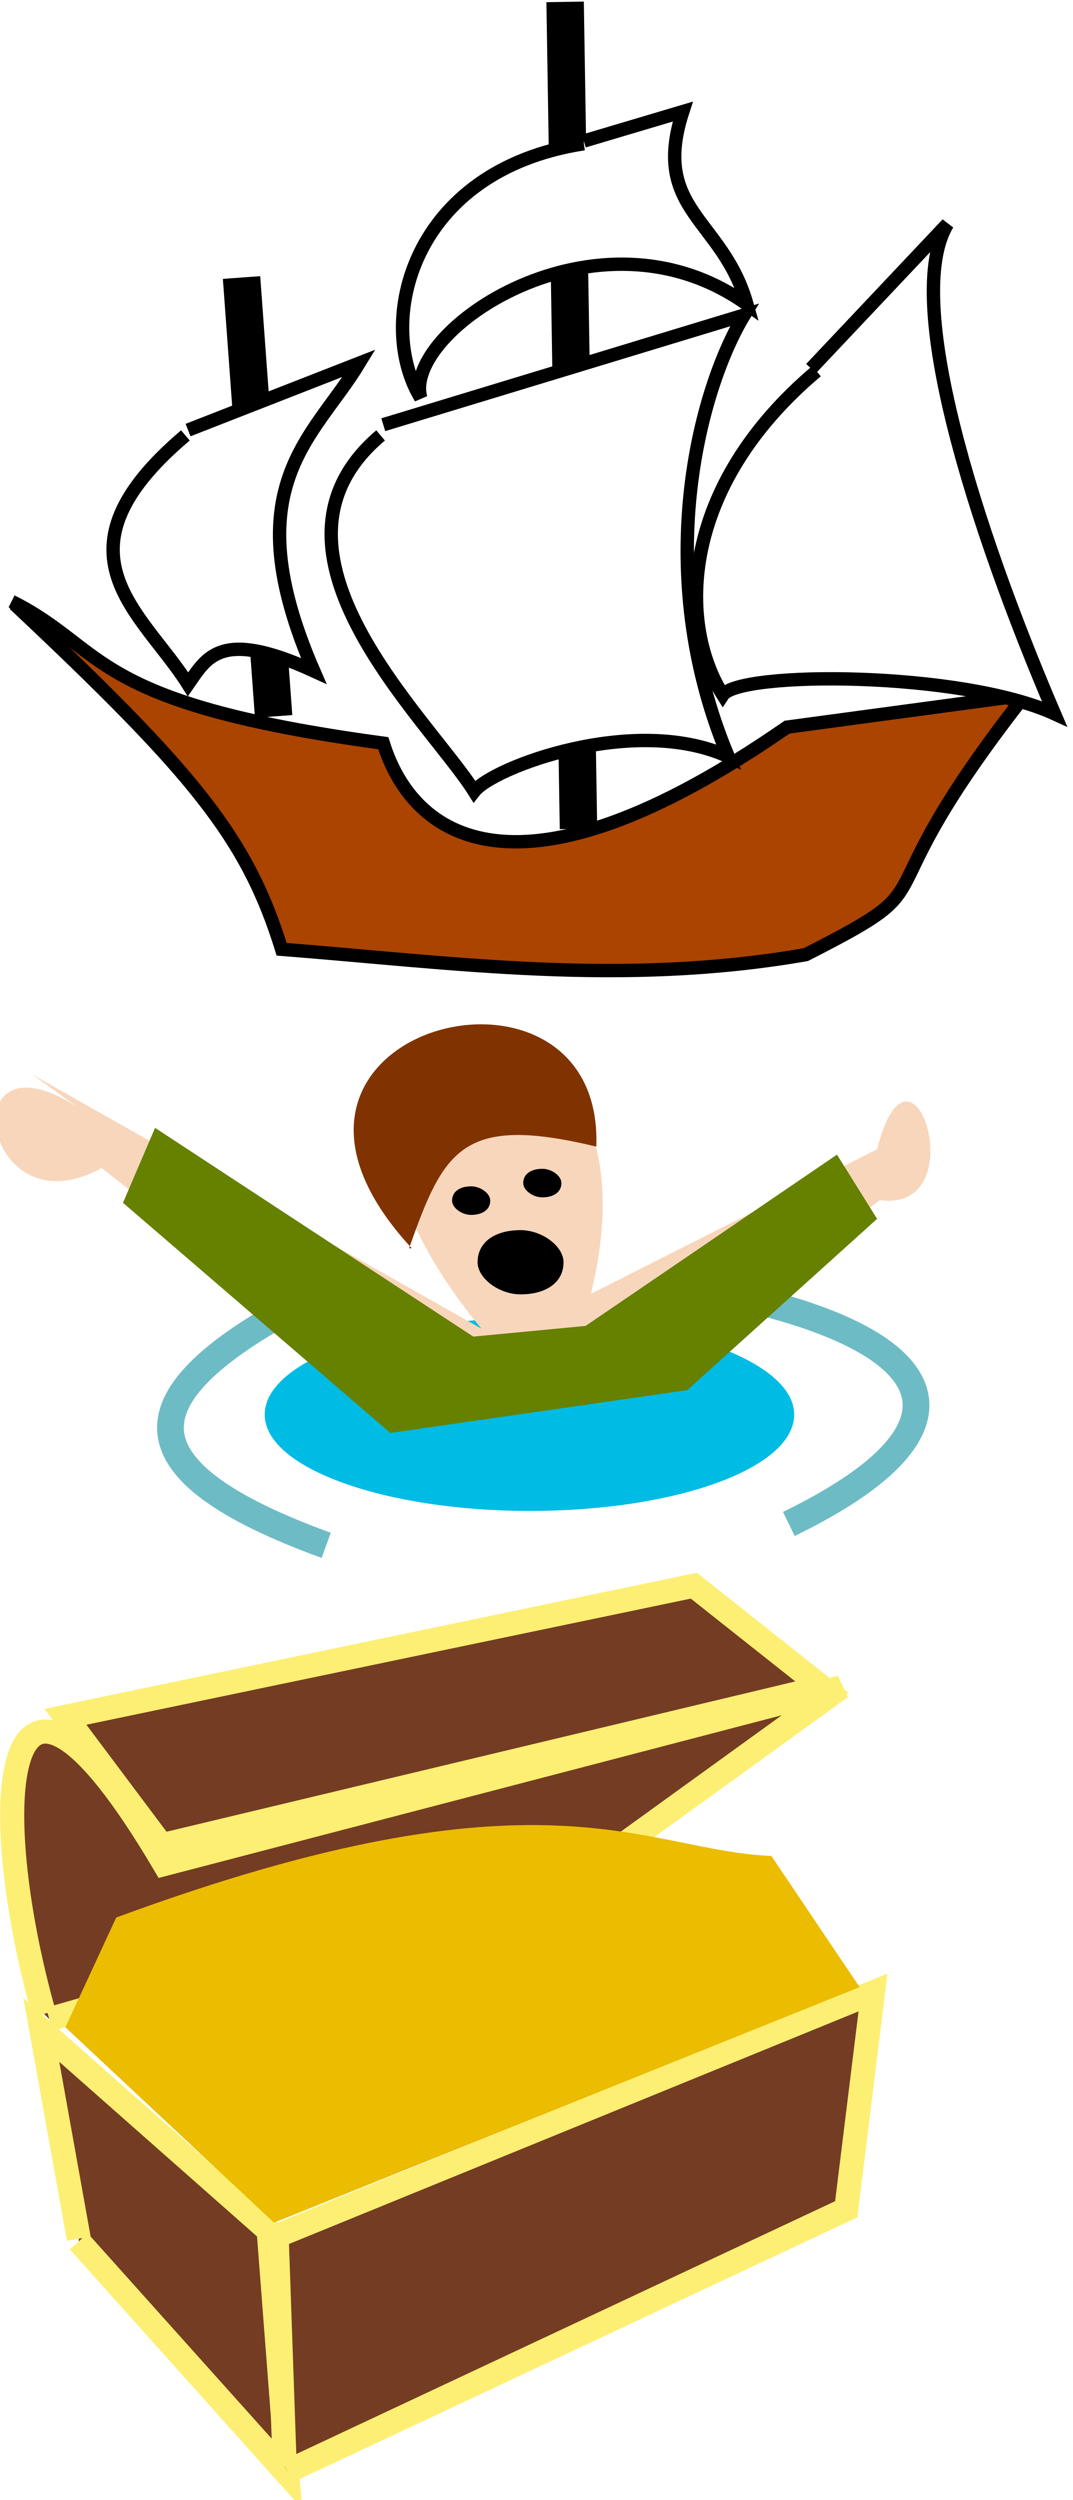 <svg xmlns:svg="http://www.w3.org/2000/svg" xmlns="http://www.w3.org/2000/svg" width="128" height="298" version="1"><style>.s0{fill:#743c23;stroke-width:9;stroke:#fdef73;}.s1{fill:none;stroke-width:10;stroke:#6dbcc5;}.s2{fill:#000;}.s3{fill:none;stroke-width:14;stroke:#000;}.s4{fill:#fff;stroke-width:5;stroke:#000;}</style><defs><linearGradient><stop offset="0" style="stop-color:#fdee73;stop-opacity:1"/><stop offset="1" style="stop-color:#b8aa37;stop-opacity:1"/></linearGradient></defs><g transform="translate(0,-3)"><g transform="matrix(0.319,0,0,0.319,-0.172,190.407)"><g transform="translate(-184,-349)"/><g transform="translate(-184,-349)"><path d="m214 598-14-78 85 75 7 91-78-87" class="s0"/><path d="m291 683-3-86 223-91-10 81-209 98M201 514" class="s0"/><path d="m201 514c-22-78-17-161 45-56l253-66-90 65-206 59" class="s0"/><path d="M245 451 209 403 444 354 492 392 245 451" class="s0"/><path d="m209 519 19-41C388 419 425 453 473 455l33 49-219 88" style="fill-opacity:1;fill:#ebbc00"/></g></g><g transform="matrix(0.319,0,0,0.319,-0.641,123.717)"><g transform="translate(-112.049,-396.785)"><image width="450" height="319" x="56" y="376"/></g><path transform="translate(0,-51.858)" d="m299 202c0 20-44 36-99 36-54 0-99-16-99-36 0-20 44-36 99-36 54 0 99 16 99 36z" fill="#00bce4"/><path d="m106 113c-54 31-59 58 18 86M278 106" class="s1"/><path d="m278 106c76 17 93 49 19 85" class="s1"/><path d="m14 23 168 95C79-7 257-34 223 105L330 51C343 0 367 75 331 70L246 136 145 140 40 58C-7 84-18-4 39 41" fill="#f8d6bb"/><path transform="matrix(0.714,0,0,0.667,-32.429,-245.973)" d="m305 474c0 5-4 8-10 8-5 0-10-4-10-8 0-5 4-8 10-8 5 0 10 4 10 8z" fill="#000"/><path d="M155 88C168 51 175 38 225 50 228-32 80 6 156 88" fill="#803300"/><path d="m48 71 100 86 111-16 71-64-15-24-94 64-42 4L60 43" fill="#668000"/><path transform="matrix(0.714,0,0,0.667,-5.818,-252.527)" d="m305 474c0 5-4 8-10 8-5 0-10-4-10-8 0-5 4-8 10-8 5 0 10 4 10 8zM305 474" fill="#000"/><path transform="matrix(1.607,0,0,1.5,-277.388,-617.786)" d="m305 474c0 5-4 8-10 8-5 0-10-4-10-8 0-5 4-8 10-8 5 0 10 4 10 8z" fill="#000"/></g><g transform="matrix(0.319,0,0,0.319,0.551,1.091)"><g transform="translate(-157.4,-173.319)"><image width="440" height="440" x="143" y="155"/></g><g transform="translate(-157.4,-173.319)"><path d="m246 283 12 164" class="s3"/><path d="m367 180 5 309" class="s3"/><path d="m160 404c36 18 28 38 139 53 11 35 50 64 151-6l89-12c-65 83-25 68-82 97-69 12-132 3-196-2-13-42-33-66-100-129" style="fill:#a40;stroke-width:5;stroke:#000"/><path d="m226 340 64-25c-17 28-47 46-17 115-35-16-40-5-47 5-17-27-53-49-1-93M459 317l51-54" class="s4"/><path d="m459 317 51-54c-17 28 10 113 40 183-35-16-118-16-124-7-17-27-16-78 35-121" class="s4"/><path d="m299 338 135-41c-17 28-35 96-6 165-35-16-88 4-95 13-17-27-86-90-35-133" class="s4"/><path d="m374 232 37-11c-12 37 15 40 24 72-56-40-129 10-122 35-17-28-4-85 61-95" class="s4"/></g></g></g></svg>